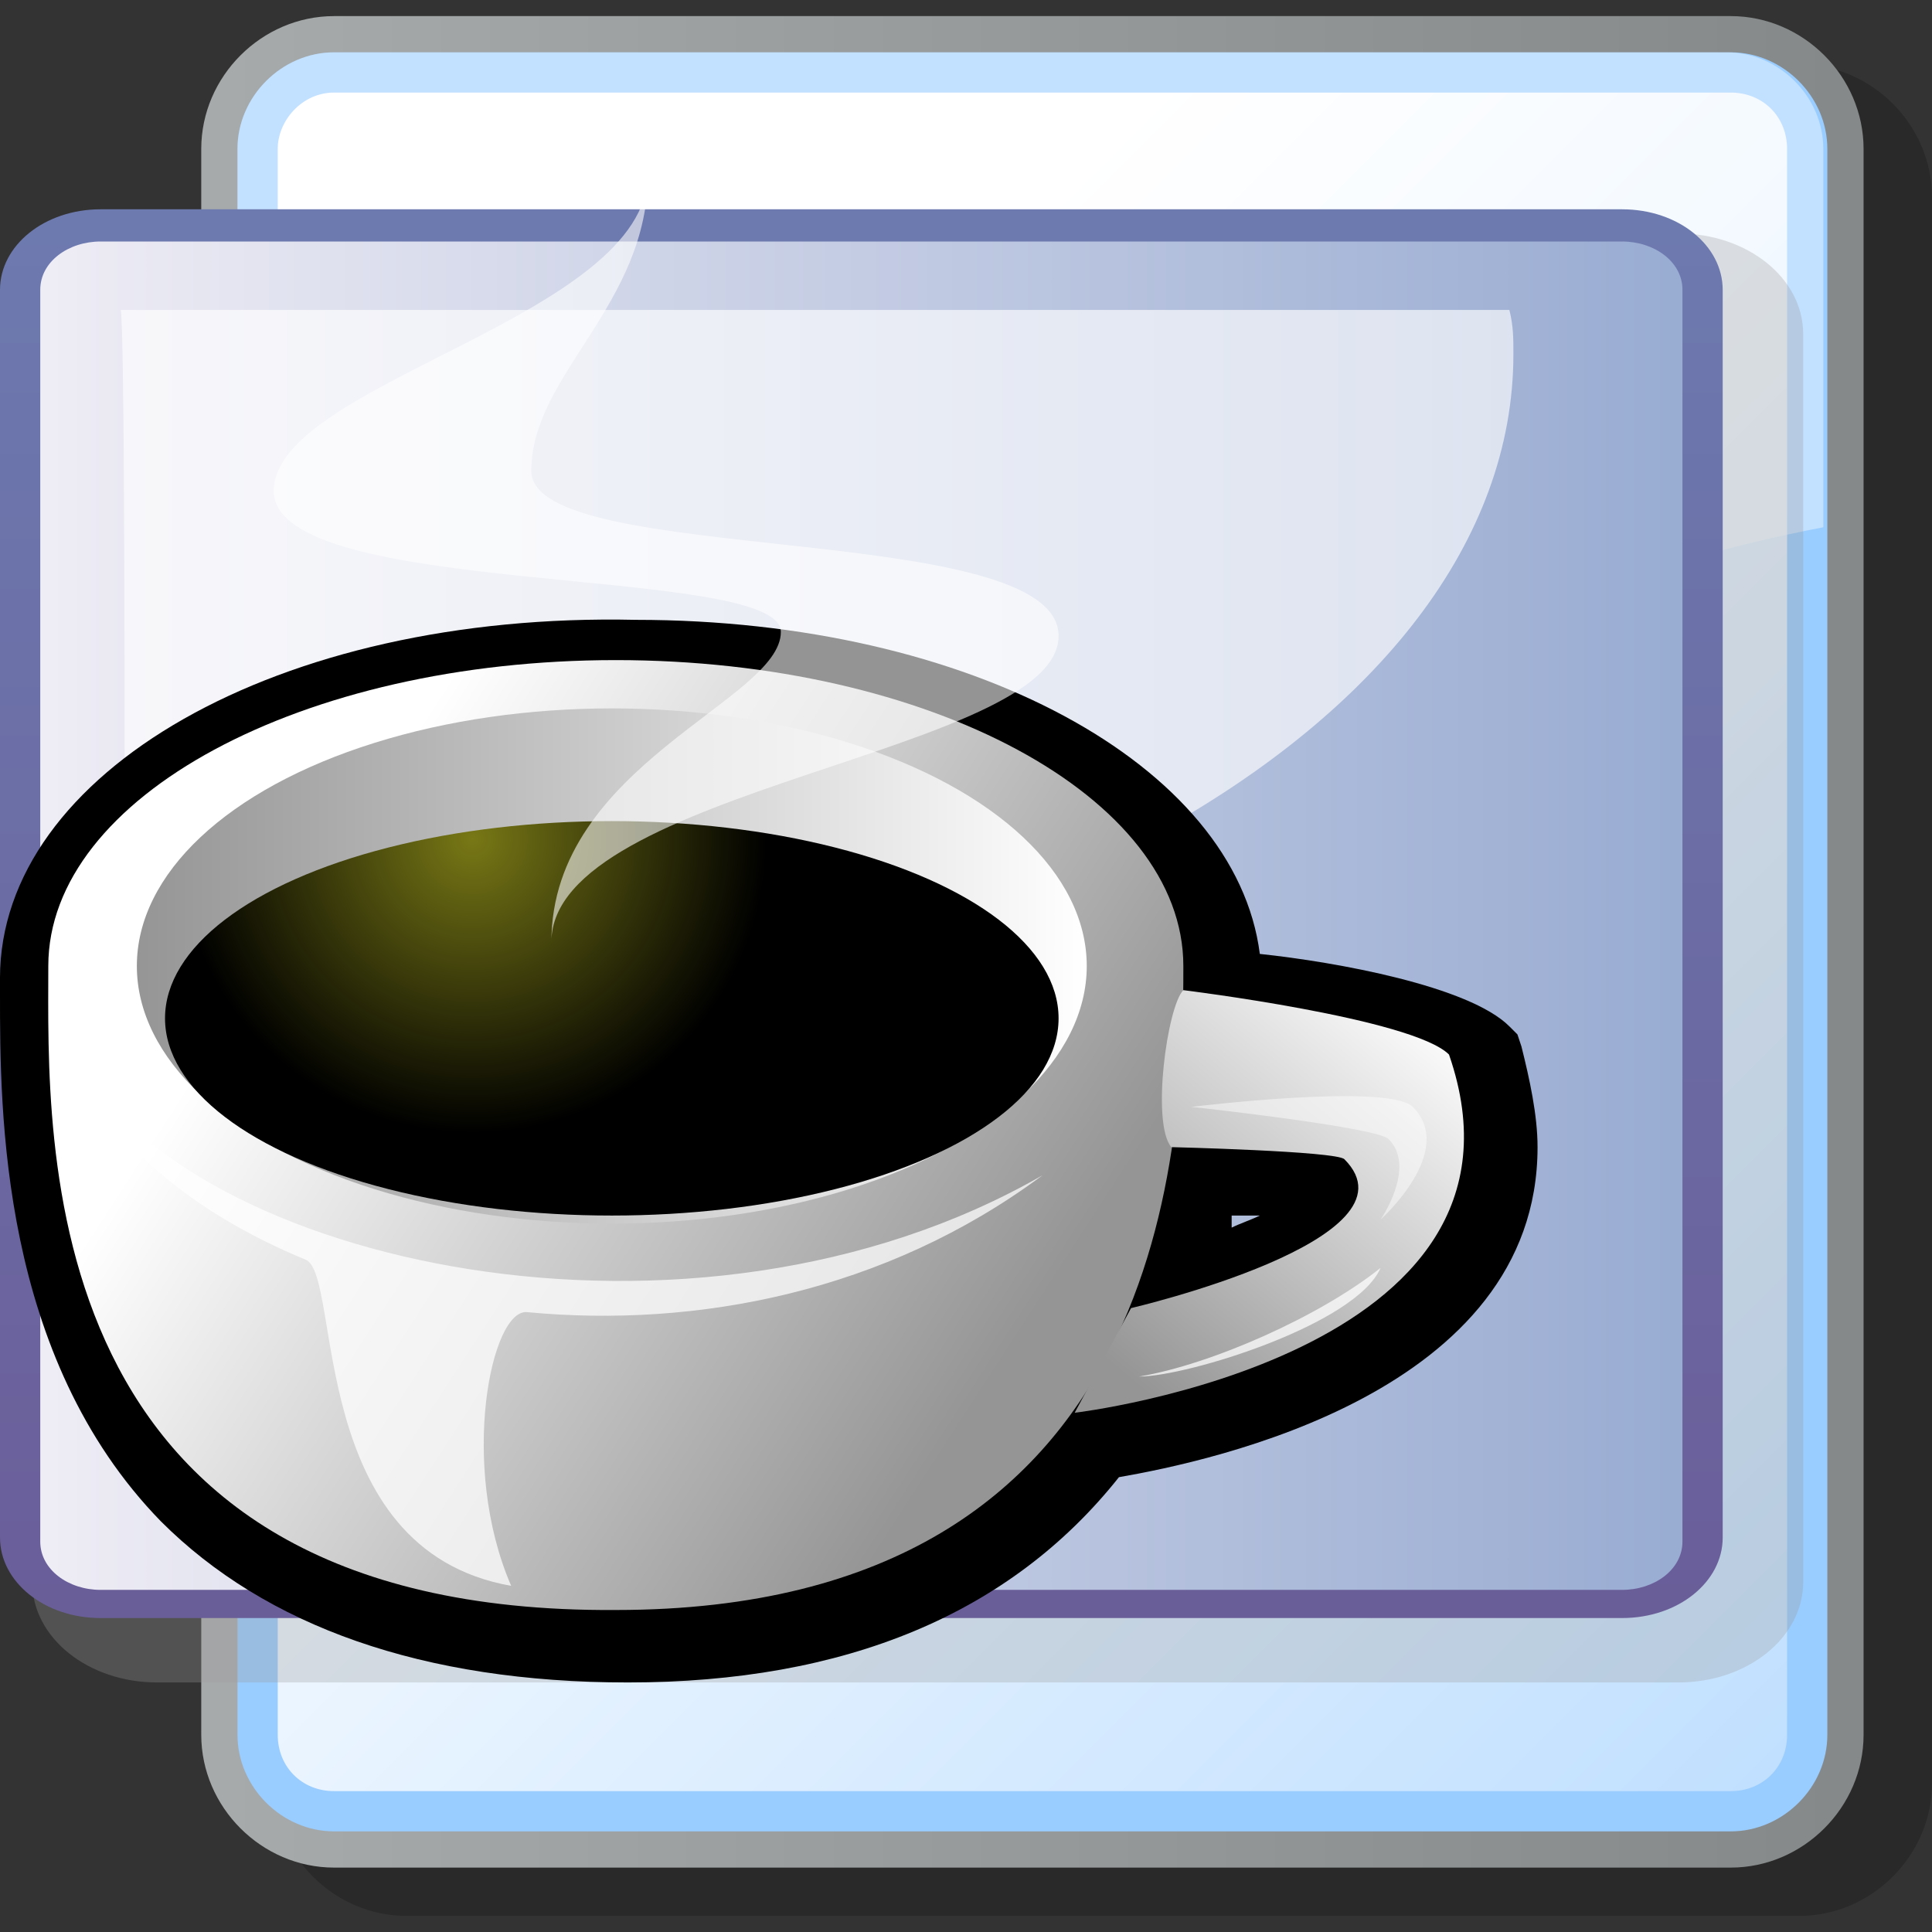 <?xml version="1.0" encoding="UTF-8" standalone="no"?>
<!DOCTYPE svg PUBLIC "-//W3C//DTD SVG 20010904//EN"
"http://www.w3.org/TR/2001/REC-SVG-20010904/DTD/svg10.dtd">
<!-- Created with Sodipodi ("http://www.sodipodi.com/") -->
<svg
   xmlns:x="http://ns.adobe.com/Extensibility/1.0/"
   xmlns:i="http://ns.adobe.com/AdobeIllustrator/10.0/"
   xmlns:graph="http://ns.adobe.com/Graphs/1.0/"
   xmlns="http://www.w3.org/2000/svg"
   xmlns:xlink="http://www.w3.org/1999/xlink"
   xmlns:a="http://ns.adobe.com/AdobeSVGViewerExtensions/3.0/"
   xml:space="preserve"
   i:viewOrigin="282.9219 419.0313"
   i:rulerOrigin="0 0"
   i:pageBounds="0 792 612 0"
   width="48"
   height="48"
   viewBox="0 0 48 48"
   overflow="visible"
   enable-background="new 0 0 48 48"
   xmlns:sodipodi="http://sodipodi.sourceforge.net/DTD/sodipodi-0.dtd"
   id="svg602"
   sodipodi:version="0.34"
   sodipodi:docname="C:\msys\home\su_blanc\mldonkey-2.5.12\src\gtk2\rsvg\mime_java.svg"><rect x="0" y="0" width="48" height="48" fill="#333333" stroke="none"/><defs
   id="defs680" /><sodipodi:namedview
   id="namedview679" /><g
   id="Layer_x5F_1"
   i:knockout="Off"
   i:layer="yes"
   i:dimmedPercent="3"
   i:rgbTrio="#4F008000FFFF"><g
   id="g620"
   i:knockout="Off"><path
   id="path155"
   i:isolated="yes"
   i:knockout="Off"
   opacity="0.2"
   enable-background="new    "
   d="M10.1,1.6      c-1.8,0-3.3,1.5-3.3,3.3v39.4c0,1.8,1.5,3.3,3.3,3.3h34.6c1.8,0,3.3-1.5,3.3-3.3V4.9c0-1.8-1.5-3.3-3.3-3.3H10.1z" /><linearGradient
   id="path162_1_"
   gradientUnits="userSpaceOnUse"
   x1="-1385.998"
   y1="291.729"
   x2="-1165.498"
   y2="291.729"
   gradientTransform="matrix(0.188 0 0 -0.188 264.817 78.1)"><stop
   offset="0"
   style="stop-color:#A7ABAC"
   id="stop609" /><stop
   offset="1"
   style="stop-color:#85898A"
   id="stop610" /><a:midPointStop
   offset="0"
   style="stop-color:#A7ABAC"
   id="midPointStop611" /><a:midPointStop
   offset="0.5"
   style="stop-color:#A7ABAC"
   id="midPointStop612" /><a:midPointStop
   offset="1"
   style="stop-color:#85898A"
   id="midPointStop613" /></linearGradient><path
   id="path162"
   fill="url(#path162_1_)"
   d="M8.3,0.4C6.5,0.4,5,1.9,5,3.7v39.4c0,1.8,1.5,3.3,3.3,3.3H43      c1.8,0,3.3-1.5,3.3-3.3V3.7c0-1.8-1.5-3.3-3.3-3.3H8.3z" /><path
   id="path163"
   fill="#99CCFF"
   d="M5.9,43.1c0,1.3,1.1,2.4,2.4,2.4H43c1.3,0,2.4-1.1,2.4-2.4V3.7c0-1.3-1.1-2.4-2.4-2.4H8.3      C7,1.3,5.9,2.4,5.9,3.7V43.1z" /><linearGradient
   id="path170_1_"
   gradientUnits="userSpaceOnUse"
   x1="-1321.301"
   y1="337.473"
   x2="-1072.452"
   y2="88.624"
   gradientTransform="matrix(0.188 0 0 -0.188 264.817 78.1)"><stop
   offset="0"
   style="stop-color:#FFFFFF"
   id="stop617" /><stop
   offset="1"
   style="stop-color:#99CCFF"
   id="stop618" /><a:midPointStop
   offset="0"
   style="stop-color:#FFFFFF"
   id="midPointStop619" /><a:midPointStop
   offset="0.5"
   style="stop-color:#FFFFFF"
   id="midPointStop620" /><a:midPointStop
   offset="1"
   style="stop-color:#99CCFF"
   id="midPointStop621" /></linearGradient><path
   id="path170"
   fill="url(#path170_1_)"
   d="M8.3,2.3C7.5,2.3,6.9,3,6.9,3.7v39.4c0,0.8,0.6,1.4,1.4,1.4H43      c0.8,0,1.4-0.6,1.4-1.4V3.7c0-0.8-0.6-1.4-1.4-1.4H8.3z" /><path
   id="path171"
   i:isolated="yes"
   i:knockout="Off"
   opacity="0.4"
   fill="#FFFFFF"
   enable-background="new    "
   d="M32.5,19.1      c3.7-3.4,8.1-5.1,12.8-6V3.7c0-1.3-1.1-2.4-2.4-2.4H8.3C7,1.3,5.9,2.4,5.9,3.7v28.2C15.7,32.7,24.9,25.9,32.5,19.1z" /></g></g><g
   id="Layer_x5F_2"
   i:knockout="Off"
   i:layer="yes"
   i:dimmedPercent="3"
   i:rgbTrio="#4F004F00FFFF"><g
   id="g625"
   i:knockout="Off"><path
   id="path172"
   i:isolated="yes"
   i:knockout="Off"
   opacity="0.3"
   fill="#999999"
   enable-background="new    "
   d="M3.9,5.7      c-1.7,0-3.1,1.1-3.1,2.5v31.1c0,1.4,1.4,2.5,3.1,2.5h37.8c1.7,0,3.1-1.1,3.1-2.5v-31c0-1.4-1.4-2.5-3.1-2.5L3.9,5.7L3.9,5.7z" /><linearGradient
   id="path179_1_"
   gradientUnits="userSpaceOnUse"
   x1="-449.461"
   y1="232.636"
   x2="-449.461"
   y2="25.157"
   gradientTransform="matrix(0.188 0 0 0.188 105.674 -0.469)"><stop
   offset="0"
   style="stop-color:#6A5B97"
   id="stop628" /><stop
   offset="1"
   style="stop-color:#6D7BB0"
   id="stop629" /><a:midPointStop
   offset="0"
   style="stop-color:#6A5B97"
   id="midPointStop630" /><a:midPointStop
   offset="0.5"
   style="stop-color:#6A5B97"
   id="midPointStop631" /><a:midPointStop
   offset="1"
   style="stop-color:#6D7BB0"
   id="midPointStop632" /></linearGradient><path
   id="path179"
   fill="url(#path179_1_)"
   d="M42.8,38.2c0,1.1-1.1,2-2.5,2H2.5c-1.4,0-2.5-0.9-2.5-2v-31c0-1.1,1.1-2,2.5-2      h37.8c1.4,0,2.5,0.9,2.5,2V38.2L42.8,38.2z" /><linearGradient
   id="path186_1_"
   gradientUnits="userSpaceOnUse"
   x1="-558.259"
   y1="123.834"
   x2="-341.08"
   y2="123.834"
   gradientTransform="matrix(0.188 0 0 0.188 105.674 -0.469)"><stop
   offset="0"
   style="stop-color:#EFEDF5"
   id="stop635" /><stop
   offset="1"
   style="stop-color:#99ACD2"
   id="stop636" /><a:midPointStop
   offset="0"
   style="stop-color:#EFEDF5"
   id="midPointStop637" /><a:midPointStop
   offset="0.5"
   style="stop-color:#EFEDF5"
   id="midPointStop638" /><a:midPointStop
   offset="1"
   style="stop-color:#99ACD2"
   id="midPointStop639" /></linearGradient><path
   id="path186"
   fill="url(#path186_1_)"
   d="M2.5,6C1.7,6,1,6.5,1,7.2v31.1c0,0.7,0.7,1.2,1.5,1.2h37.8c0.8,0,1.5-0.5,1.5-1.2      V7.2c0-0.7-0.7-1.2-1.5-1.2H2.5L2.5,6z" /><path
   id="path187"
   i:isolated="yes"
   i:knockout="Off"
   opacity="0.64"
   fill="#FFFFFF"
   enable-background="new    "
   d="M3.1,25.4      c1.4,0.1,2.8,0.2,4.2,0.2c16.8,0,30.3-7.5,30.3-16.8c0-0.4,0-0.7-0.1-1.1c-7.7,0-33.4,0-34.5,0C3.1,8.2,3.1,17.4,3.1,25.4z" /></g></g><g
   id="Layer_x5F_3"
   i:knockout="Off"
   i:layer="yes"
   i:dimmedPercent="3"
   i:rgbTrio="#4F00FFFF4F00"><g
   id="g643"><path
   d="M0,24.3l0,0.4c0,2.9,0,9,4,13.1c2.6,2.6,6.5,4,11.6,4c5.4,0,9.5-1.7,12.2-5.1c2.3-0.4,10.4-2.1,10.4-8.2      c0-0.8-0.2-1.7-0.4-2.5l-0.1-0.3l-0.2-0.2c-1-1-4.3-1.6-6.2-1.8c-0.6-4.7-7.2-8.3-15.5-8.3C6.9,15.2,0,19.2,0,24.3L0,24.3z       M30.6,30.2c0.2,0,0.4,0,0.7,0c-0.2,0.1-0.5,0.2-0.7,0.3C30.6,30.5,30.6,30.3,30.6,30.2L30.6,30.2z"
   id="path644" /><linearGradient
   id="XMLID_1_"
   gradientUnits="userSpaceOnUse"
   x1="-158.404"
   y1="289.272"
   x2="-175.849"
   y2="300.575"
   gradientTransform="matrix(1 0 0 -1 183.203 323.289)"><stop
   offset="0"
   style="stop-color:#959595"
   id="stop646" /><stop
   offset="1"
   style="stop-color:#FFFFFF"
   id="stop647" /><a:midPointStop
   offset="0"
   style="stop-color:#959595"
   id="midPointStop648" /><a:midPointStop
   offset="0.5"
   style="stop-color:#959595"
   id="midPointStop649" /><a:midPointStop
   offset="1"
   style="stop-color:#FFFFFF"
   id="midPointStop650" /></linearGradient><path
   fill="url(#XMLID_1_)"
   d="M29.4,24c0,4.2-0.2,16-14.1,16C0.7,40.1,1.2,28.3,1.2,24c0-4.2,6.3-7.6,14.1-7.6      S29.4,19.8,29.4,24z"
   id="path651" /><linearGradient
   id="XMLID_2_"
   gradientUnits="userSpaceOnUse"
   x1="-179.841"
   y1="299.248"
   x2="-156.227"
   y2="299.248"
   gradientTransform="matrix(1 0 0 -1 183.203 323.289)"><stop
   offset="0"
   style="stop-color:#959595"
   id="stop653" /><stop
   offset="1"
   style="stop-color:#FFFFFF"
   id="stop654" /><a:midPointStop
   offset="0"
   style="stop-color:#959595"
   id="midPointStop655" /><a:midPointStop
   offset="0.5"
   style="stop-color:#959595"
   id="midPointStop656" /><a:midPointStop
   offset="1"
   style="stop-color:#FFFFFF"
   id="midPointStop657" /></linearGradient><ellipse
   fill="url(#XMLID_2_)"
   cx="15.2"
   cy="24"
   rx="11.8"
   ry="6.4"
   id="ellipse658" /><radialGradient
   id="XMLID_3_"
   cx="-171.462"
   cy="302.444"
   r="7.306"
   fx="-171.462"
   fy="302.444"
   gradientTransform="matrix(1 0 0 -1 183.203 323.289)"
   gradientUnits="userSpaceOnUse"><stop
   offset="0"
   style="stop-color:#787816"
   id="stop660" /><stop
   offset="1"
   style="stop-color:#000000"
   id="stop661" /><a:midPointStop
   offset="0"
   style="stop-color:#787816"
   id="midPointStop662" /><a:midPointStop
   offset="0.5"
   style="stop-color:#787816"
   id="midPointStop663" /><a:midPointStop
   offset="1"
   style="stop-color:#000000"
   id="midPointStop664" /></radialGradient><ellipse
   fill="url(#XMLID_3_)"
   cx="15.2"
   cy="25.3"
   rx="11.1"
   ry="4.9"
   id="ellipse665" /><linearGradient
   id="XMLID_4_"
   gradientUnits="userSpaceOnUse"
   x1="-155.734"
   y1="289.513"
   x2="-148.066"
   y2="298.715"
   gradientTransform="matrix(1 0 0 -1 183.203 323.289)"><stop
   offset="0"
   style="stop-color:#959595"
   id="stop667" /><stop
   offset="1"
   style="stop-color:#FFFFFF"
   id="stop668" /><a:midPointStop
   offset="0"
   style="stop-color:#959595"
   id="midPointStop669" /><a:midPointStop
   offset="0.5"
   style="stop-color:#959595"
   id="midPointStop670" /><a:midPointStop
   offset="1"
   style="stop-color:#FFFFFF"
   id="midPointStop671" /></linearGradient><path
   fill="url(#XMLID_4_)"
   d="M29.4,24.6c0,0,5.7,0.7,6.6,1.6c2.6,7.5-9.3,8.9-9.3,8.9l1.4-2.6c0,0,7.3-1.7,5.3-3.7      c-0.2-0.2-4.3-0.3-4.3-0.3C28.6,27.9,29,25,29.4,24.6L29.4,24.6z"
   id="path672" /><path
   i:isolated="yes"
   i:knockout="Off"
   opacity="0.48"
   fill="#FFFFFF"
   enable-background="new    "
   d="M29.6,27.5      c0,0,4.6,0.5,4.9,0.8c0.7,0.7-0.2,2-0.2,2s1.9-1.7,0.8-2.8C34.5,26.9,29.6,27.5,29.6,27.5L29.6,27.5z"
   id="path673" /><path
   i:isolated="yes"
   i:knockout="Off"
   opacity="0.58"
   fill="#FFFFFF"
   enable-background="new    "
   d="M16.1,4.3      c0,3.6-9.3,5.2-9.3,7.9c0,2.7,12.6,1.8,12.6,3.5c0,1.7-5.7,3.3-5.7,7.7c0-3.8,12.6-4.7,12.6-7.6s-13.1-1.7-13.1-4.1      C13.2,9.3,16.1,7.6,16.1,4.3z"
   id="path674" /><path
   i:isolated="yes"
   i:knockout="Off"
   opacity="0.74"
   fill="#FFFFFF"
   enable-background="new    "
   d="M28.3,34.2      c1.8-0.3,4.5-1.5,6-2.7C33.7,32.9,29.5,34.2,28.3,34.2z"
   id="path675" /><path
   i:isolated="yes"
   i:knockout="Off"
   opacity="0.74"
   fill="#FFFFFF"
   enable-background="new    "
   d="M1.9,26.3      c0.7,2,2.8,3.8,5.7,5c0.9,0.4,0,7.2,5.1,8.1c-1.3-3-0.5-6.9,0.4-6.8c4.2,0.4,8.9-0.5,12.8-3.4C17.2,34.2,4.7,31.4,1.9,26.3      L1.9,26.3z"
   id="path676" /></g></g><g
   id="Layer_x5F_4"
   i:knockout="Off"
   i:layer="yes"
   i:dimmedPercent="3"
   i:rgbTrio="#4F00FFFF4F00"><rect
   id="path241"
   i:knockout="Off"
   fill="none"
   width="48"
   height="48" /></g></svg>
